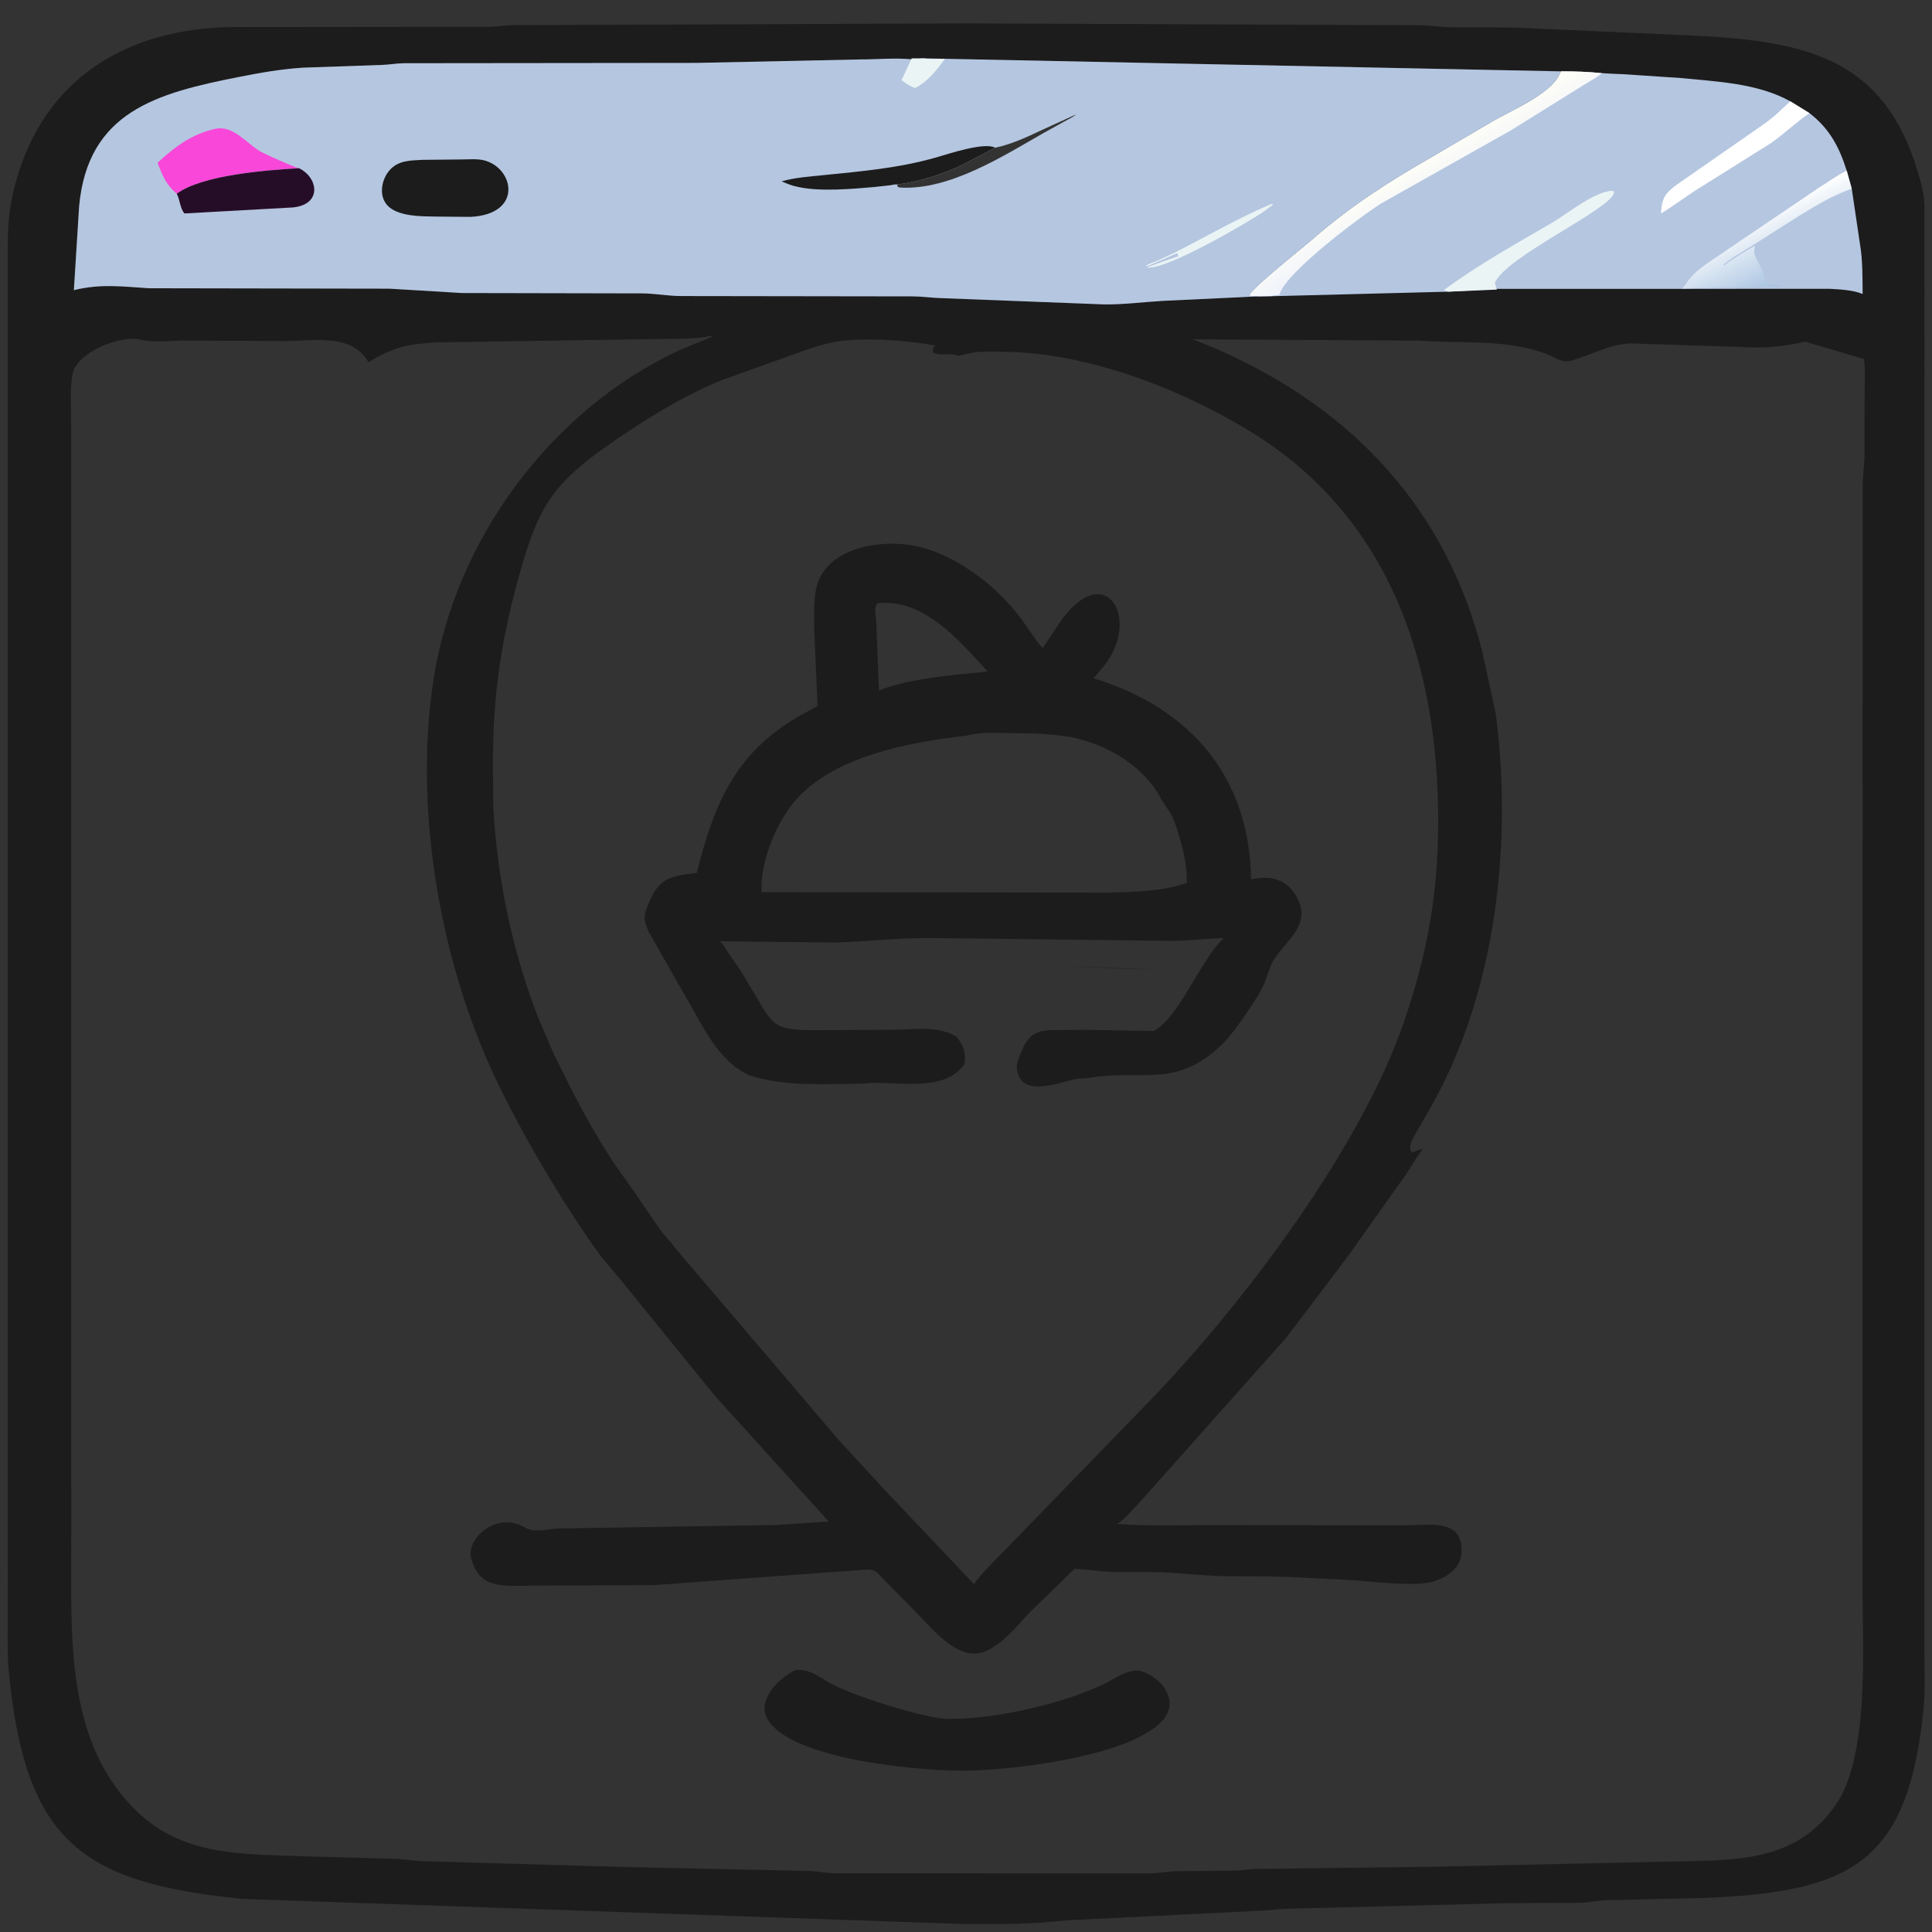 <?xml version="1.0" encoding="utf-8" ?>
<svg xmlns="http://www.w3.org/2000/svg" xmlns:xlink="http://www.w3.org/1999/xlink" width="1582" height="1582">
	<rect width="100%" height="100%" fill="#333333" stroke="none"/>
	<path fill="#1C1C1C" transform="scale(3.09 3.09)" d="M256.233 6.2L376.886 6.69C379.25 6.764 381.588 7.178 383.941 7.212L401.231 7.307L449.791 9.479C479.008 11.023 499.31 15.622 508.212 45.57C509.102 48.566 509.945 51.356 509.965 54.5L509.964 437.563C509.962 442.668 510.235 447.976 509.715 453.055C505.583 493.407 490.918 501.422 451.625 502.948L425.824 503.55C423.436 503.611 421.133 504.17 418.762 504.232L398.447 504.348L340.79 505.825C338.726 505.869 336.699 506.239 334.643 506.299L282.718 508.873C272.88 509.98 265.772 509.874 255.813 509.88L64.416 503.212C21.739 499.021 6.921 488.06 2.404 443.812C1.856 438.448 2.043 432.957 2.042 427.569L2.033 67.824C2.038 60.735 2.13 56.248 3.892 49.377C11.527 19.594 35.553 6.567 64.667 7.176L130.045 7.111C132.165 6.999 134.208 6.674 136.344 6.66L256.233 6.2ZM187.021 89.288C183.186 89.828 179.301 89.795 175.437 89.822L115.349 90.739C107.825 91.219 104.194 92.018 97.637 95.997L97.487 95.743C92.945 88.19 82.849 90.377 75.397 90.371L48.908 90.251C45.267 90.257 40.727 90.888 37.25 89.997C31.985 88.646 20.239 93.374 19.227 99.125C18.491 103.304 18.865 108.054 18.861 112.298L18.889 411.171C18.888 431.974 17.862 455.945 30.731 473.625C43.842 491.637 60.046 491.204 79.88 491.882L104.266 492.571C106.819 492.613 109.286 493.111 111.83 493.195L167.146 494.789L214.386 495.8C216.655 495.863 218.897 496.37 221.187 496.437L304.625 496.452C306.957 496.384 309.29 495.945 311.625 495.858L327.337 495.714C329.138 495.669 330.909 495.336 332.708 495.266L379.375 494.695L442.909 493.296C459.523 492.919 475.957 493.719 486.571 478.113C495.376 465.167 493.576 436.672 493.567 421.69L493.6 128.669C493.619 126.138 494.011 123.662 494.081 121.133L494.124 103.86C494.116 101.041 494.366 97.888 493.926 95.123L478.34 90.54C472.64 91.859 467.081 92.384 461.244 91.935L432.027 91.006C426.349 91.319 422.009 93.91 416.724 95.477C413.76 96.356 412.427 94.738 409.663 93.734C398.579 89.707 387.38 91.156 376.001 90.265L315.885 89.918C317.72 90.487 321.883 92.241 323.597 93.007C358.916 108.8 383.202 135.124 392.748 172.5L396.38 189.125C400.82 223.173 396.54 262.743 379.285 293.157L375.395 299.947C374.558 301.487 372.908 303.702 374.125 305.472L374.403 305.345C375.216 304.999 376.196 304.592 377.076 304.497C375.09 306.9 373.811 309.625 371.944 312.105L357.291 332.78L340.8 354.553L301.741 398.395C300.011 400.115 298.109 402.605 296.027 403.857C304.166 404.439 312.46 404.127 320.622 404.143L374.201 404.191C379.417 404.031 388.112 402.649 387.254 411.943C386.935 415.394 383.734 417.68 380.75 418.783L380.459 418.9C375.585 420.801 362.031 418.859 356.625 418.632C349.757 418.343 342.443 417.827 335.648 417.749L325.356 417.69C319.345 417.651 313.373 416.857 307.375 416.638C301.48 416.423 295.224 416.94 289.385 416.089L284.75 415.72L273.4 426.763C269.152 430.991 262.742 440.177 255.712 437.828L255.42 437.733C250.716 436.144 246.174 430.774 242.777 427.26L234.255 418.63C232.323 416.722 232.11 415.789 229.431 415.951L173.417 420.044L140.25 420.194C133.802 420.197 127.236 421.249 124.997 413.375L124.901 413.085C123.303 408.01 131.375 400.315 138.914 404.703C141.469 406.19 144.551 405.334 147.326 405.056L205.75 404.115L219.626 403.195L189.538 369.998L165.24 340.102C162.987 337.2 160.403 334.601 158.274 331.605C148.229 317.467 136.558 297.679 129.607 282.053C116.008 251.478 109.824 212.935 114.875 180.118C120.564 143.158 145.902 108.68 179.941 92.85C182.872 91.488 186.08 90.507 188.942 89.065C188.287 89.054 187.672 89.033 187.021 89.288ZM141.575 266.911L143.085 270.809L146.765 279.33L149.33 284.492C153.753 293.522 159.799 304.624 165.883 312.685L171.772 321.232C173.737 324.072 175.661 327.147 178.098 329.597L178.943 330.753L222.239 381.569L234.098 394.455L258.08 419.777C260.541 416.511 263.427 413.682 266.296 410.786L304.804 371.084C329.845 345.114 360.655 303.965 371.989 270.97C378.194 252.908 381.095 237.123 381.116 217.859C381.16 177.065 368.962 137.895 332.397 115.011C313.491 103.179 288.026 93.288 265.547 93.229C262.717 93.221 259.588 92.979 256.828 93.635L253.962 94.315L253.317 94.142C251.397 93.412 249.153 94.443 247.211 93.375L247.286 92.286L247.875 91.57C240.498 90.223 229.735 89.341 222.153 90.466C216.862 91.251 211.94 93.377 206.924 95.126L191.109 100.784C180.745 105.078 171.026 111.114 161.826 117.491C146.831 127.886 142.872 134.037 138.121 150.554C132.882 168.773 130.609 183.843 130.625 202.525L130.713 213.512C131.627 231.446 135.354 250.138 141.575 266.911ZM244.669 15.463L241.587 15.717C237.253 15.294 232.564 15.746 228.183 15.748L184.336 16.675L106.875 16.756C105.025 16.798 103.19 17.137 101.331 17.2L80.339 17.93C74.395 18.317 69.054 19.261 63.203 20.418C41.583 24.694 23.239 29.575 20.963 54.74L19.576 76.89C26.667 75.132 32.482 75.942 39.446 76.383L103.153 76.494L122.362 77.649L170.072 77.744C173.548 77.761 176.887 78.421 180.361 78.45L241.997 78.538C244.413 78.56 246.818 78.917 249.237 78.995L292.736 80.671C297.94 80.711 303.041 80.024 308.221 79.725L333.601 78.529L331.067 78.383C330.892 77.001 344.743 66.076 347.791 63.428C357.897 54.649 367.569 48.413 379.151 41.769L395.436 32.211C400.124 29.478 410.748 24.995 413.152 19.944L413.665 18.91L244.669 15.463Z"/>
	<path fill="#B5C6E0" transform="scale(3.09 3.09)" d="M413.665 18.91C417.046 18.872 421.135 19.036 424.511 19.39C426.435 19.484 428.446 19.63 430.379 19.671L445.494 20.687C455.051 21.631 465.833 22.066 474.43 26.853L479.514 29.985C484.811 34.072 487.405 38.963 489.37 45.226L490.713 50.022L492.869 64.546C493.622 68.872 493.55 73.535 493.594 77.921L493.327 77.809C490.992 76.861 487.427 76.671 484.901 76.54L396.655 76.552L383.721 77.298L336.857 78.5L333.601 78.529L331.067 78.383C330.892 77.001 344.743 66.076 347.791 63.428C357.897 54.649 367.569 48.413 379.151 41.769L395.436 32.211C400.124 29.478 410.748 24.995 413.152 19.944L413.665 18.91Z"/>
	<path fill="#EBF4F5" transform="scale(3.09 3.09)" d="M383.721 77.298L382.623 76.875C391.766 70.091 401.729 64.639 411.521 58.888C415.347 56.641 422.914 50.437 427.5 50.574L427.732 51.125C426.345 55.77 399.102 67.947 396.113 74.952L396.655 76.743L383.721 77.298Z"/>
	<path fill="white" transform="scale(3.09 3.09)" d="M474.43 26.853L479.514 29.985C476.667 31.836 472.675 35.569 469.261 37.948L450.065 49.98C446.692 52.084 443.556 54.547 440.14 56.578C440.385 52.233 441.439 50.963 444.941 48.523L467.447 32.875C471.203 30.142 471.517 29.413 474.43 26.853Z"/>
	<defs>
		<linearGradient id="gradient_0" gradientUnits="userSpaceOnUse" x1="474.303" y1="74.538" x2="465.811" y2="56.654">
			<stop offset="0" stop-color="#A6C2E0"/>
			<stop offset="1" stop-color="white"/>
		</linearGradient>
	</defs>
	<path fill="url(#gradient_0)" transform="scale(3.09 3.09)" d="M490.713 50.022C485.711 51.769 481.671 54.213 477.19 56.934L463.625 65.557C461.199 67.13 458.886 68.205 456.718 70.218L456.765 70.444C459.465 68.373 462.13 66.806 465.07 65.119C464.921 65.878 464.742 66.844 465.015 67.584L465.306 68.314C466.315 70.003 467.156 72.024 467.709 73.928L468.4 75.158C469.726 75.273 470.841 75.498 472.111 75.878L445.651 76.479C446.629 75.75 446.782 75.079 447.485 74.194C450.24 70.731 454.195 68.761 457.697 66.194L482.265 49.571C484.64 48.131 486.862 46.434 489.37 45.226L490.713 50.022Z"/>
	<defs>
		<linearGradient id="gradient_1" gradientUnits="userSpaceOnUse" x1="372.087" y1="44.545" x2="377.609" y2="53.694">
			<stop offset="0" stop-color="#FFFFF6"/>
			<stop offset="1" stop-color="#F0F3FB"/>
		</linearGradient>
	</defs>
	<path fill="url(#gradient_1)" transform="scale(3.09 3.09)" d="M413.665 18.91C417.046 18.872 421.135 19.036 424.511 19.39C423.199 20.514 421.702 21.288 420.282 22.156L400.29 34.598L366.25 53.769C361.303 56.799 340.543 72.193 339.036 78.158C338.298 78.229 337.574 78.267 336.857 78.463L333.601 78.529L331.067 78.383C330.892 77.001 344.743 66.076 347.791 63.428C357.897 54.649 367.569 48.413 379.151 41.769L395.436 32.211C400.124 29.478 410.748 24.995 413.152 19.944L413.665 18.91Z"/>
	<path fill="#B5C6E0" transform="scale(3.09 3.09)" d="M244.669 15.463L413.665 18.91L413.152 19.944C410.748 24.995 400.124 29.478 395.436 32.211L379.151 41.769C367.569 48.413 357.897 54.649 347.791 63.428C344.743 66.076 330.892 77.001 331.067 78.383L333.601 78.529L308.221 79.725C303.041 80.024 297.94 80.711 292.736 80.671L249.237 78.995C246.818 78.917 244.413 78.56 241.997 78.538L180.361 78.45C176.887 78.421 173.548 77.761 170.072 77.744L122.362 77.649L103.153 76.494L39.446 76.383C32.482 75.942 26.667 75.132 19.576 76.89L20.963 54.74C23.239 29.575 41.583 24.694 63.203 20.418C69.054 19.261 74.395 18.317 80.339 17.93L101.331 17.2C103.19 17.137 105.025 16.798 106.875 16.756L184.336 16.675L228.183 15.748C232.564 15.746 237.253 15.294 241.587 15.717L244.669 15.463ZM263.715 39.138L255.253 43.566C250.191 46.057 243.412 48.29 237.738 48.864L237.875 49.471C238.153 49.637 238.345 49.696 238.671 49.713C251.668 50.392 265.649 41.468 276.572 35.227L282 32.215C283.049 31.622 284.263 31.099 285.177 30.312L275.576 34.689C272.227 36.331 267.816 38.254 264.155 39.048L263.715 39.138Z"/>
	<path fill="#EBF4F5" transform="scale(3.09 3.09)" d="M336.722 54.125C337.148 54.073 336.905 54.084 337.451 54.125L335.243 55.817C331.238 58.638 308.883 71.746 303.877 70.875L312.25 67.875L311.972 67.063L304.407 70.388C304.093 70.544 304.009 70.478 303.671 70.434C304.44 69.876 305.552 69.578 306.443 69.205L310.894 67.142C319.462 62.809 327.894 57.891 336.722 54.125Z"/>
	<path fill="#EBF4F5" transform="scale(3.09 3.09)" d="M241.587 15.476L244.669 15.463C246.496 15.752 248.519 15.54 250.381 15.597C248.302 18.537 245.746 21.75 242.464 23.325C241.068 22.803 240.067 22.174 238.921 21.224L241.587 15.476Z"/>
	<path fill="#1C1C1C" transform="scale(3.09 3.09)" d="M237.738 48.864C237.28 48.789 236.407 49.029 235.927 49.091L231.724 49.553C225.895 50.067 217.626 50.802 211.843 49.612L211.5 49.539C209.917 49.248 208.594 48.69 207.124 48.054C210.706 47.04 214.479 46.788 218.171 46.417C228.289 45.399 238.184 44.548 248 41.744C251.195 40.832 260.782 37.578 263.715 39.138L255.253 43.566C250.191 46.057 243.412 48.29 237.738 48.864Z"/>
	<path fill="#F847D9" transform="scale(3.09 3.09)" d="M46.843 51.331C44.053 49.04 42.969 46.398 41.766 43.121C46.286 38.898 50.836 35.553 56.987 34.155C61.795 33.062 65.349 38.049 69.097 40.205C70.037 40.746 77.769 44.212 78.862 44.495L79.253 44.579C70.653 45.097 53.683 46.32 46.843 51.331Z"/>
	<path fill="#260D27" transform="scale(3.09 3.09)" d="M46.843 51.331C53.683 46.32 70.653 45.097 79.253 44.579L80.113 45.064C84.468 47.877 84.943 54.24 77.625 54.971L48.88 56.564C47.687 55.194 47.712 52.983 46.843 51.331Z"/>
	<path fill="#1C1C1C" transform="scale(3.09 3.09)" d="M111.959 42.358L122.268 42.255C124.158 42.254 126.522 42.02 128.356 42.508C136.287 44.62 138.616 56.769 124.67 57.474L115.186 57.386C111.571 57.333 106.13 57.342 103.199 54.94C100.15 52.441 100.924 47.565 103.41 44.923C105.724 42.464 108.842 42.539 111.959 42.358Z"/>
	<path fill="#1C1C1C" transform="scale(3.09 3.09)" d="M171.956 247.034C171.11 245.008 170.39 243.432 171.177 241.238C174.128 233.009 176.752 232.157 184.641 231.342C189.046 213.85 194.272 200.139 211.127 190.125L216.644 187.086L215.743 166.147C215.743 163.268 215.638 160.357 216.029 157.5L216.078 157.103C217.549 145.921 231.386 143.032 240.833 144.385C252.286 146.025 264.088 155.041 270.77 164.193C272.586 166.681 274.246 169.498 276.315 171.766L280.046 166.152C292.435 146.947 302.87 163.755 292.425 176.639L289.8 179.749C315.483 187.593 331.142 205.909 331.526 232.995C333.851 232.591 336.52 232.272 338.75 233.232L339.091 233.376C341.764 234.544 343.361 236.718 344.376 239.39C346.759 245.665 340.264 249.851 337.445 254.526C336.179 256.627 335.742 259.35 334.6 261.599C332.926 264.896 327.056 273.606 324.182 276.431C311.52 288.875 302.879 283.143 288.371 285.682C287.203 285.886 286.076 285.688 284.75 285.997C279.654 287.185 269.767 291.077 269.437 282.492L255.565 282.041C249.843 290.027 236.811 286.085 228.334 287.179C218.301 287.2 208.035 288.089 198.387 284.884C189.918 280.832 186.201 271.604 181.624 263.994L171.956 247.034ZM269.076 194.295C265.161 194.301 260.106 193.828 256.322 194.919C240.788 196.682 220.047 200.507 210.062 212.968C205.401 218.784 201.415 228.725 201.8 236.416L293.277 236.532C300.301 236.411 307.825 236.261 314.516 233.978C314.575 229.084 313.462 224.63 311.993 220.003L311.352 218.089C310.964 217.063 310.549 216.152 309.972 215.218L307.935 212.18L306.784 210.089C301.68 202.098 292.866 197.211 283.769 195.317C278.797 194.482 274.14 194.314 269.076 194.295ZM203.148 256.233C200.737 256.45 198.746 256.667 196.457 257.51L198.826 261.48C205.032 271.702 204.27 273.03 216.361 272.999L236.943 272.881C242.42 272.823 248.64 271.7 253.525 274.779C255.217 276.954 256.011 278.789 255.635 281.567L255.565 282.041L269.437 282.492C269.853 280.322 270.702 278.472 271.667 276.506L272.875 274.989C275.044 272.698 278.599 272.977 281.47 272.95L288.275 272.913L305.78 273.216C310.614 270.411 314.423 262.852 317.299 258.274C315.33 257.185 302.402 256.836 298.589 256.657L278.5 255.833C274.316 255.696 270.152 255.816 265.972 255.484C254.026 254.535 244.238 252.669 232 253.64L203.148 256.233ZM196.457 257.51C198.746 256.667 200.737 256.45 203.148 256.254L232 253.64C244.238 252.669 254.026 254.535 265.972 255.484C270.152 255.816 274.316 255.696 278.5 255.833L298.589 256.758C302.402 256.836 315.33 257.185 317.299 258.274C319.36 255.102 321.381 251.317 324.164 248.728L324.347 248.561C319.585 248.748 314.932 249.294 310.162 249.327L247.82 248.583C238.075 248.442 230.461 249.492 221.272 249.774L190.663 249.431C191.784 250.292 191.905 250.875 192.667 251.998L196.457 257.51ZM232.555 159.875C231.457 161.061 232.149 162.92 232.178 164.442L232.931 182.984C239.515 180.285 250.109 179.023 257.054 178.43L261.691 177.933C254.136 169.6 244.692 158.48 232.555 159.875Z"/>
	<path fill="#1C1C1C" transform="scale(3.09 3.09)" d="M210.877 442.526C214.743 442.306 216.983 444.337 220.165 446.138C225.324 449.059 244.993 455.493 251.389 455.511C263.954 455.545 280.967 451.641 292.059 446.497C294.767 445.241 299.176 441.985 302.328 442.82L302.75 442.974C305.223 443.839 307.637 445.555 308.911 447.898L309.073 448.207C311.259 452.309 309.076 455.657 305.631 458.086L304.725 458.704L302.673 459.886C291.232 466.187 266.684 469.342 254.125 469.217C241.377 469.09 208.364 465.853 203.132 455.097C200.703 450.103 206.924 444.294 210.877 442.526Z"/>
</svg>
